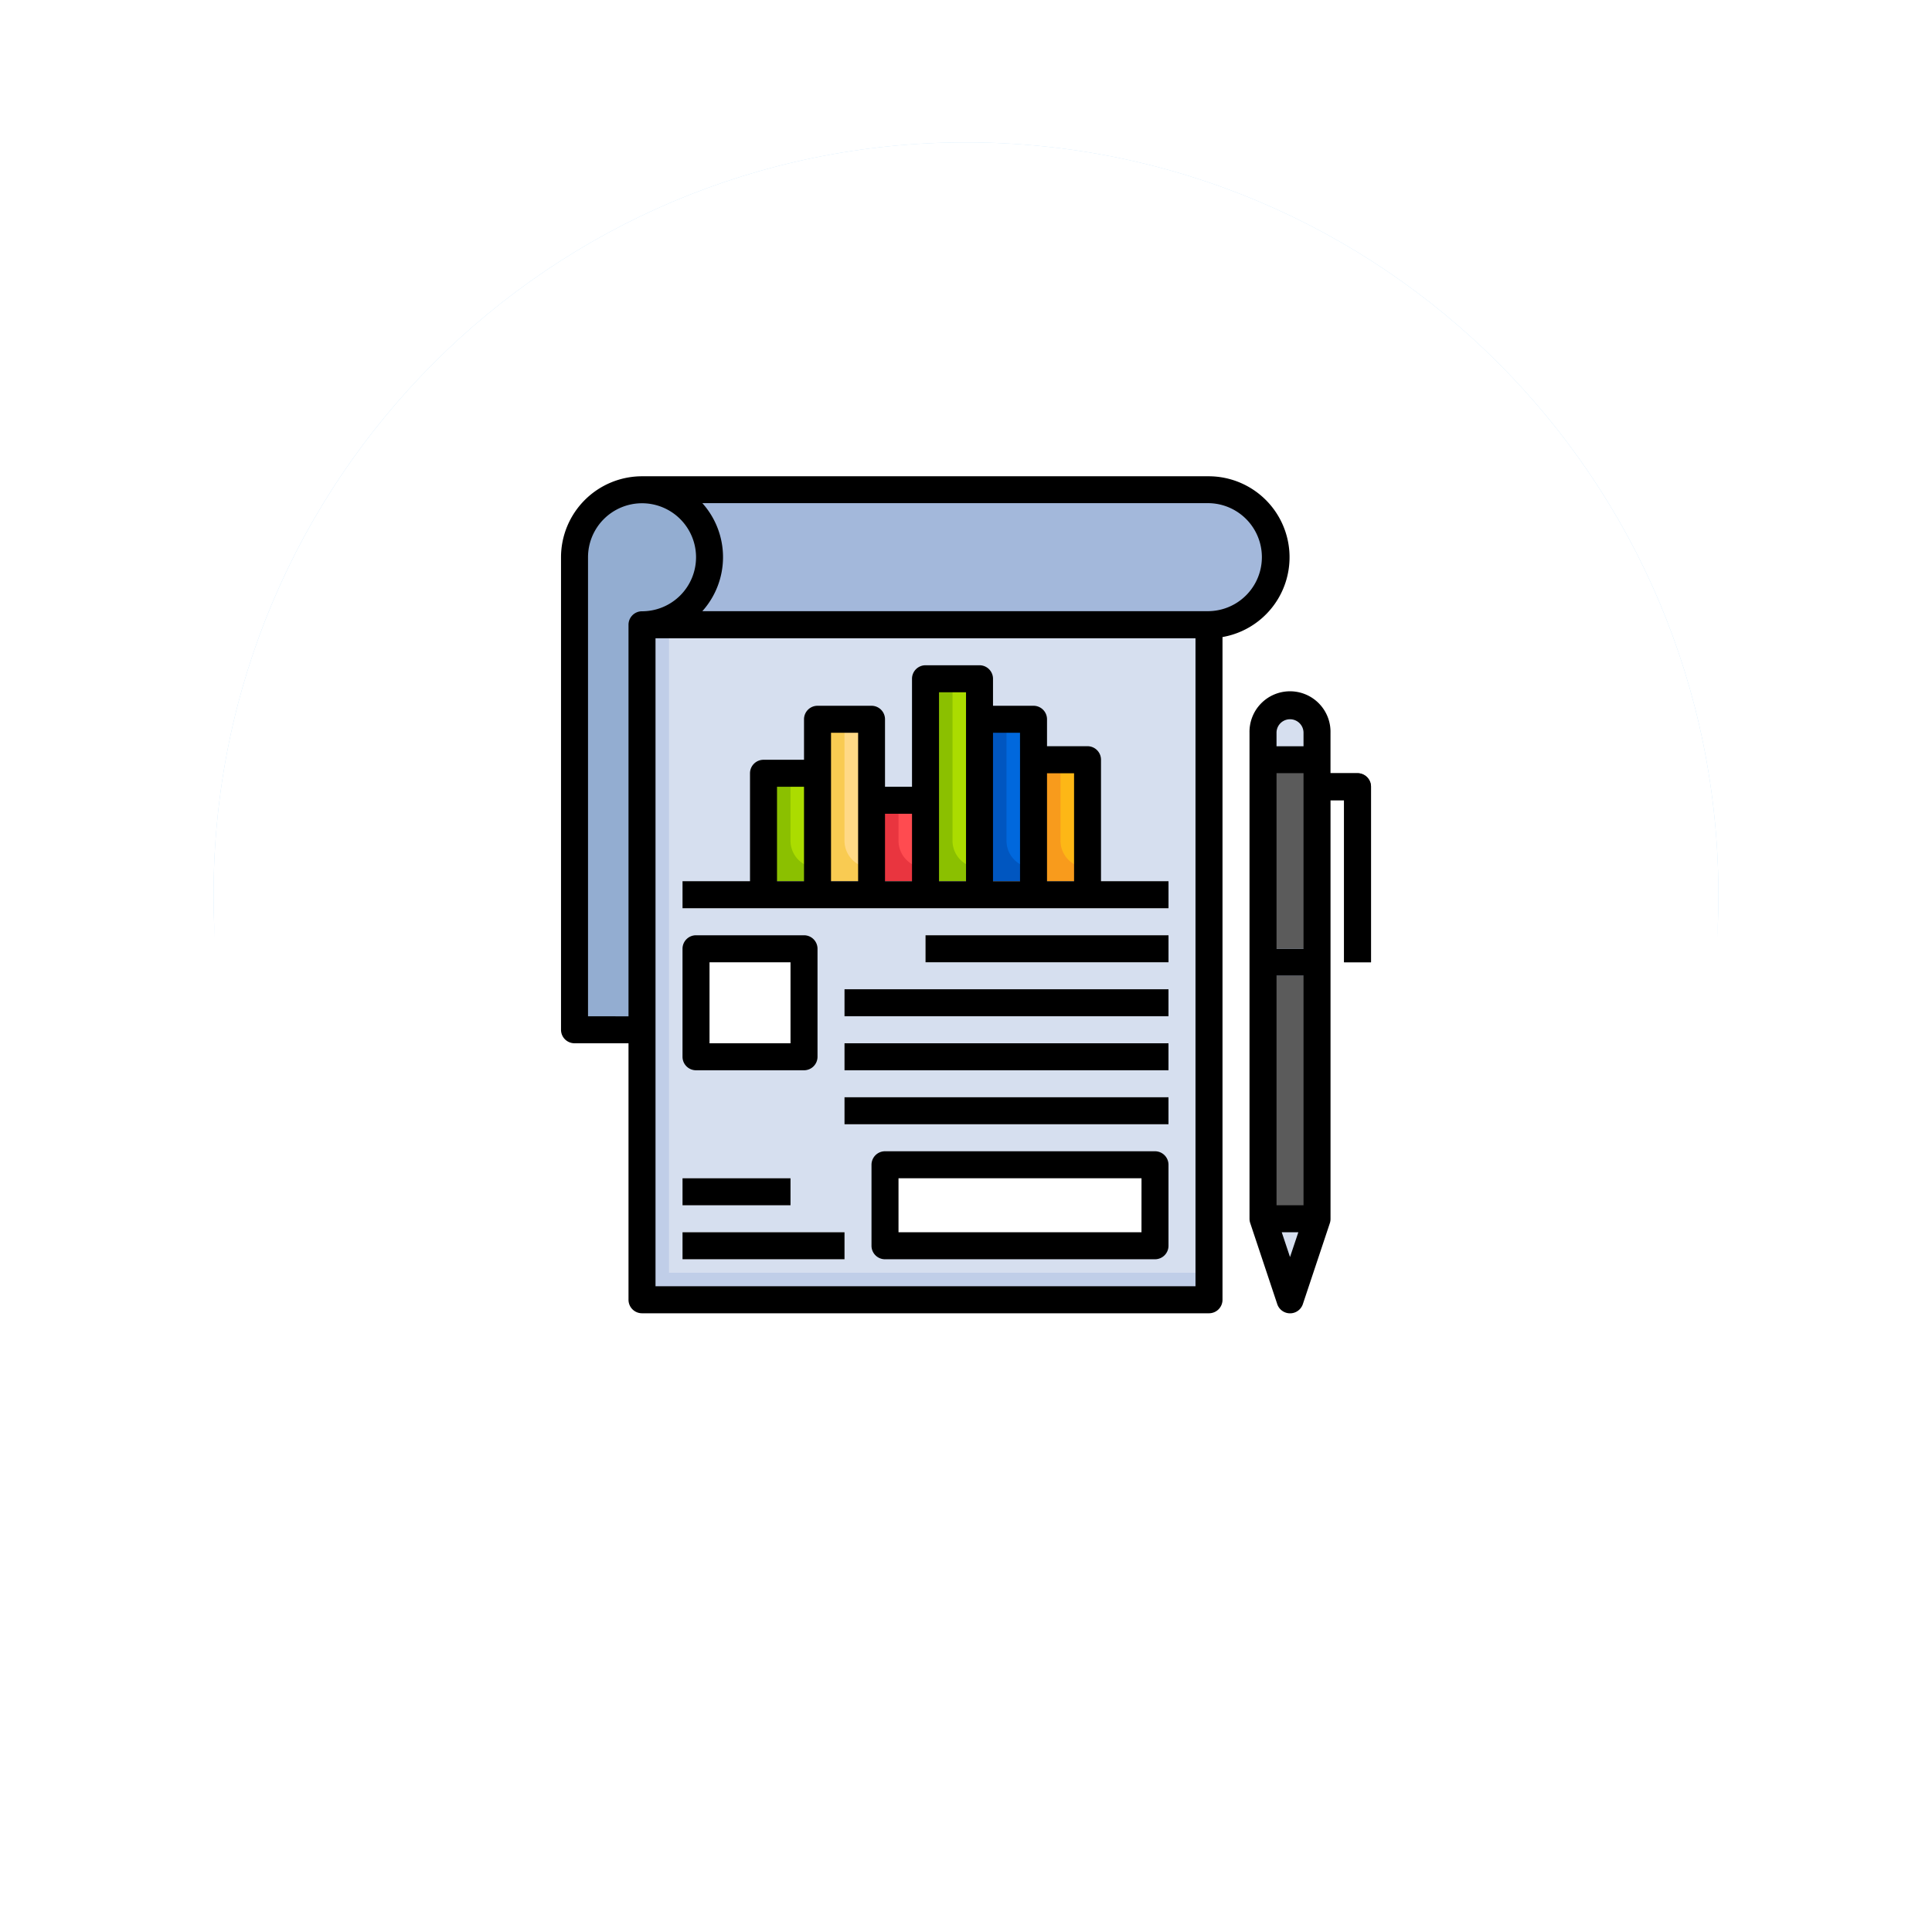 <svg xmlns="http://www.w3.org/2000/svg" xmlns:xlink="http://www.w3.org/1999/xlink" width="81.414" height="81.414" viewBox="0 0 81.414 81.414">
  <defs>
    <filter id="Trazado_873828" x="0" y="0" width="81.414" height="81.414" filterUnits="userSpaceOnUse">
      <feOffset dy="3" input="SourceAlpha"/>
      <feGaussianBlur stdDeviation="3" result="blur"/>
      <feFlood flood-opacity="0.161"/>
      <feComposite operator="in" in2="blur"/>
    </filter>
    <filter id="Trazado_873828-2" x="0" y="0" width="81.414" height="81.414" filterUnits="userSpaceOnUse">
      <feOffset dy="3" input="SourceAlpha"/>
      <feGaussianBlur stdDeviation="3" result="blur-2"/>
      <feFlood flood-opacity="0.161" result="color"/>
      <feComposite operator="out" in="SourceGraphic" in2="blur-2"/>
      <feComposite operator="in" in="color"/>
      <feComposite operator="in" in2="SourceGraphic"/>
    </filter>
  </defs>
  <g id="Grupo_1114519" data-name="Grupo 1114519" transform="translate(-1132 -7293)">
    <g data-type="innerShadowGroup">
      <g transform="matrix(1, 0, 0, 1, 1132, 7293)" filter="url(#Trazado_873828)">
        <g id="Trazado_873828-3" data-name="Trazado 873828" transform="translate(9 6)" fill="#bce0fc">
          <path d="M 31.707 61.414 C 27.696 61.414 23.805 60.629 20.144 59.08 C 16.607 57.584 13.43 55.442 10.701 52.713 C 7.972 49.984 5.83 46.807 4.334 43.27 C 2.785 39.609 2 35.718 2 31.707 C 2 27.696 2.785 23.805 4.334 20.144 C 5.83 16.607 7.972 13.43 10.701 10.701 C 13.43 7.972 16.607 5.83 20.144 4.334 C 23.805 2.785 27.696 2 31.707 2 C 35.718 2 39.609 2.785 43.27 4.334 C 46.807 5.83 49.984 7.972 52.713 10.701 C 55.442 13.43 57.584 16.607 59.08 20.144 C 60.629 23.805 61.414 27.696 61.414 31.707 C 61.414 35.718 60.629 39.609 59.08 43.27 C 57.584 46.807 55.442 49.984 52.713 52.713 C 49.984 55.442 46.807 57.584 43.27 59.08 C 39.609 60.629 35.718 61.414 31.707 61.414 Z" stroke="none"/>
          <path d="M 31.707 4 C 27.965 4 24.337 4.732 20.923 6.176 C 17.625 7.571 14.661 9.569 12.115 12.115 C 9.569 14.661 7.571 17.625 6.176 20.923 C 4.732 24.337 4 27.965 4 31.707 C 4 35.449 4.732 39.077 6.176 42.491 C 7.571 45.789 9.569 48.753 12.115 51.299 C 14.661 53.845 17.625 55.843 20.923 57.238 C 24.337 58.682 27.965 59.414 31.707 59.414 C 35.449 59.414 39.077 58.682 42.491 57.238 C 45.789 55.843 48.753 53.845 51.299 51.299 C 53.845 48.753 55.843 45.789 57.238 42.491 C 58.682 39.077 59.414 35.449 59.414 31.707 C 59.414 27.965 58.682 24.337 57.238 20.923 C 55.843 17.625 53.845 14.661 51.299 12.115 C 48.753 9.569 45.789 7.571 42.491 6.176 C 39.077 4.732 35.449 4 31.707 4 M 31.707 -3.814697265625e-06 C 49.218 -3.814697265625e-06 63.414 14.196 63.414 31.707 C 63.414 49.218 49.218 63.414 31.707 63.414 C 14.196 63.414 -3.814697265625e-06 49.218 -3.814697265625e-06 31.707 C -3.814697265625e-06 14.196 14.196 -3.814697265625e-06 31.707 -3.814697265625e-06 Z" stroke="none" fill="#fff"/>
        </g>
      </g>
      <g id="Trazado_873828-4" data-name="Trazado 873828" transform="translate(1141 7299)" fill="#bce0fc">
        <path d="M 31.707 61.414 C 27.696 61.414 23.805 60.629 20.144 59.08 C 16.607 57.584 13.43 55.442 10.701 52.713 C 7.972 49.984 5.83 46.807 4.334 43.27 C 2.785 39.609 2 35.718 2 31.707 C 2 27.696 2.785 23.805 4.334 20.144 C 5.83 16.607 7.972 13.43 10.701 10.701 C 13.43 7.972 16.607 5.83 20.144 4.334 C 23.805 2.785 27.696 2 31.707 2 C 35.718 2 39.609 2.785 43.27 4.334 C 46.807 5.83 49.984 7.972 52.713 10.701 C 55.442 13.43 57.584 16.607 59.08 20.144 C 60.629 23.805 61.414 27.696 61.414 31.707 C 61.414 35.718 60.629 39.609 59.08 43.27 C 57.584 46.807 55.442 49.984 52.713 52.713 C 49.984 55.442 46.807 57.584 43.27 59.08 C 39.609 60.629 35.718 61.414 31.707 61.414 Z" stroke="none"/>
        <path d="M 31.707 4 C 27.965 4 24.337 4.732 20.923 6.176 C 17.625 7.571 14.661 9.569 12.115 12.115 C 9.569 14.661 7.571 17.625 6.176 20.923 C 4.732 24.337 4 27.965 4 31.707 C 4 35.449 4.732 39.077 6.176 42.491 C 7.571 45.789 9.569 48.753 12.115 51.299 C 14.661 53.845 17.625 55.843 20.923 57.238 C 24.337 58.682 27.965 59.414 31.707 59.414 C 35.449 59.414 39.077 58.682 42.491 57.238 C 45.789 55.843 48.753 53.845 51.299 51.299 C 53.845 48.753 55.843 45.789 57.238 42.491 C 58.682 39.077 59.414 35.449 59.414 31.707 C 59.414 27.965 58.682 24.337 57.238 20.923 C 55.843 17.625 53.845 14.661 51.299 12.115 C 48.753 9.569 45.789 7.571 42.491 6.176 C 39.077 4.732 35.449 4 31.707 4 M 31.707 -3.814697265625e-06 C 49.218 -3.814697265625e-06 63.414 14.196 63.414 31.707 C 63.414 49.218 49.218 63.414 31.707 63.414 C 14.196 63.414 -3.814697265625e-06 49.218 -3.814697265625e-06 31.707 C -3.814697265625e-06 14.196 14.196 -3.814697265625e-06 31.707 -3.814697265625e-06 Z" stroke="none"/>
      </g>
      <g transform="matrix(1, 0, 0, 1, 1132, 7293)" filter="url(#Trazado_873828-2)">
        <g id="Trazado_873828-5" data-name="Trazado 873828" transform="translate(9 6)" fill="#fff">
          <path d="M 31.707 61.414 C 27.696 61.414 23.805 60.629 20.144 59.08 C 16.607 57.584 13.43 55.442 10.701 52.713 C 7.972 49.984 5.83 46.807 4.334 43.27 C 2.785 39.609 2 35.718 2 31.707 C 2 27.696 2.785 23.805 4.334 20.144 C 5.83 16.607 7.972 13.43 10.701 10.701 C 13.43 7.972 16.607 5.83 20.144 4.334 C 23.805 2.785 27.696 2 31.707 2 C 35.718 2 39.609 2.785 43.27 4.334 C 46.807 5.83 49.984 7.972 52.713 10.701 C 55.442 13.43 57.584 16.607 59.08 20.144 C 60.629 23.805 61.414 27.696 61.414 31.707 C 61.414 35.718 60.629 39.609 59.08 43.27 C 57.584 46.807 55.442 49.984 52.713 52.713 C 49.984 55.442 46.807 57.584 43.27 59.08 C 39.609 60.629 35.718 61.414 31.707 61.414 Z" stroke="none"/>
          <path d="M 31.707 4 C 27.965 4 24.337 4.732 20.923 6.176 C 17.625 7.571 14.661 9.569 12.115 12.115 C 9.569 14.661 7.571 17.625 6.176 20.923 C 4.732 24.337 4 27.965 4 31.707 C 4 35.449 4.732 39.077 6.176 42.491 C 7.571 45.789 9.569 48.753 12.115 51.299 C 14.661 53.845 17.625 55.843 20.923 57.238 C 24.337 58.682 27.965 59.414 31.707 59.414 C 35.449 59.414 39.077 58.682 42.491 57.238 C 45.789 55.843 48.753 53.845 51.299 51.299 C 53.845 48.753 55.843 45.789 57.238 42.491 C 58.682 39.077 59.414 35.449 59.414 31.707 C 59.414 27.965 58.682 24.337 57.238 20.923 C 55.843 17.625 53.845 14.661 51.299 12.115 C 48.753 9.569 45.789 7.571 42.491 6.176 C 39.077 4.732 35.449 4 31.707 4 M 31.707 -3.814697265625e-06 C 49.218 -3.814697265625e-06 63.414 14.196 63.414 31.707 C 63.414 49.218 49.218 63.414 31.707 63.414 C 14.196 63.414 -3.814697265625e-06 49.218 -3.814697265625e-06 31.707 C -3.814697265625e-06 14.196 14.196 -3.814697265625e-06 31.707 -3.814697265625e-06 Z" stroke="none"/>
        </g>
      </g>
      <g id="Trazado_873828-6" data-name="Trazado 873828" transform="translate(1141 7299)" fill="none">
        <path d="M 31.707 61.414 C 27.696 61.414 23.805 60.629 20.144 59.08 C 16.607 57.584 13.43 55.442 10.701 52.713 C 7.972 49.984 5.83 46.807 4.334 43.27 C 2.785 39.609 2 35.718 2 31.707 C 2 27.696 2.785 23.805 4.334 20.144 C 5.83 16.607 7.972 13.43 10.701 10.701 C 13.43 7.972 16.607 5.83 20.144 4.334 C 23.805 2.785 27.696 2 31.707 2 C 35.718 2 39.609 2.785 43.27 4.334 C 46.807 5.83 49.984 7.972 52.713 10.701 C 55.442 13.43 57.584 16.607 59.08 20.144 C 60.629 23.805 61.414 27.696 61.414 31.707 C 61.414 35.718 60.629 39.609 59.08 43.27 C 57.584 46.807 55.442 49.984 52.713 52.713 C 49.984 55.442 46.807 57.584 43.27 59.08 C 39.609 60.629 35.718 61.414 31.707 61.414 Z" stroke="none"/>
        <path d="M 31.707 4 C 27.965 4 24.337 4.732 20.923 6.176 C 17.625 7.571 14.661 9.569 12.115 12.115 C 9.569 14.661 7.571 17.625 6.176 20.923 C 4.732 24.337 4 27.965 4 31.707 C 4 35.449 4.732 39.077 6.176 42.491 C 7.571 45.789 9.569 48.753 12.115 51.299 C 14.661 53.845 17.625 55.843 20.923 57.238 C 24.337 58.682 27.965 59.414 31.707 59.414 C 35.449 59.414 39.077 58.682 42.491 57.238 C 45.789 55.843 48.753 53.845 51.299 51.299 C 53.845 48.753 55.843 45.789 57.238 42.491 C 58.682 39.077 59.414 35.449 59.414 31.707 C 59.414 27.965 58.682 24.337 57.238 20.923 C 55.843 17.625 53.845 14.661 51.299 12.115 C 48.753 9.569 45.789 7.571 42.491 6.176 C 39.077 4.732 35.449 4 31.707 4 M 31.707 -3.814697265625e-06 C 49.218 -3.814697265625e-06 63.414 14.196 63.414 31.707 C 63.414 49.218 49.218 63.414 31.707 63.414 C 14.196 63.414 -3.814697265625e-06 49.218 -3.814697265625e-06 31.707 C -3.814697265625e-06 14.196 14.196 -3.814697265625e-06 31.707 -3.814697265625e-06 Z" stroke="none" fill="#fff"/>
      </g>
    </g>
    <g id="Grupo_1114518" data-name="Grupo 1114518" transform="translate(1153.641 7312.07)">
      <path id="Trazado_907627" data-name="Trazado 907627" d="M55.138,18A1.138,1.138,0,0,0,54,19.138v20.48l1.138,3.413,1.138-3.413V19.138A1.138,1.138,0,0,0,55.138,18Z" transform="translate(-22.418 -7.329)" fill="#4c4c4c"/>
      <path id="Trazado_907628" data-name="Trazado 907628" d="M56.707,39.648V19.168a1.138,1.138,0,0,0-.853-1.1,1.138,1.138,0,0,0-.853,1.1v20.48l.853,2.56Z" transform="translate(-22.849 -7.36)" fill="#5b5b5b"/>
      <path id="Trazado_907629" data-name="Trazado 907629" d="M56.276,56H54l1.137,3.413Z" transform="translate(-22.418 -23.712)" fill="#d6dfef"/>
      <path id="Trazado_907630" data-name="Trazado 907630" d="M56.276,20.276H54V19.138a1.138,1.138,0,0,1,2.276,0Z" transform="translate(-22.418 -7.329)" fill="#c0cee8"/>
      <path id="Trazado_907631" data-name="Trazado 907631" d="M54,36h2.276v1.138H54Z" transform="translate(-22.418 -15.089)" fill="#c0cee8"/>
      <path id="Trazado_907632" data-name="Trazado 907632" d="M60.276,30.964H59.138V24.138H58V23h1.707a.569.569,0,0,1,.569.569Z" transform="translate(-24.143 -9.485)" fill="#383838"/>
      <path id="Trazado_907633" data-name="Trazado 907633" d="M5.844,24.755H3V4.844A2.844,2.844,0,0,1,5.844,2H9.258V7.689H5.844Z" transform="translate(-0.431 -0.431)" fill="#93add1"/>
      <path id="Trazado_907634" data-name="Trazado 907634" d="M31.893,2a2.844,2.844,0,1,1,0,5.689H8A2.844,2.844,0,0,0,8,2Z" transform="translate(-2.587 -0.431)" fill="#a3b8db"/>
      <path id="Trazado_907635" data-name="Trazado 907635" d="M8,12H31.892V40.444H8Z" transform="translate(-2.587 -4.742)" fill="#c0cee8"/>
      <path id="Trazado_907636" data-name="Trazado 907636" d="M10,12H32.755V39.306H10Z" transform="translate(-3.449 -4.742)" fill="#d6dfef"/>
      <path id="Trazado_907637" data-name="Trazado 907637" d="M17,25.1v-5.12h2.276V17.707h2.276V21.12h2.276V16H26.1v1.707h2.276v1.707h2.276V25.1" transform="translate(-6.467 -6.467)" fill="#8bc000"/>
      <g id="Grupo_1114517" data-name="Grupo 1114517" transform="translate(7.12 20.342)">
        <path id="Trazado_907638" data-name="Trazado 907638" d="M12,36h4.551v4.551H12Z" transform="translate(-11.431 -35.431)" fill="#fff"/>
        <path id="Trazado_907639" data-name="Trazado 907639" d="M29,35H39.24v1.138H29Z" transform="translate(-18.76 -35)" fill="#fff"/>
        <path id="Trazado_907640" data-name="Trazado 907640" d="M23,39H36.653v1.138H23Z" transform="translate(-16.173 -36.724)" fill="#fff"/>
        <path id="Trazado_907641" data-name="Trazado 907641" d="M23,43H36.653v1.138H23Z" transform="translate(-16.173 -38.449)" fill="#fff"/>
        <path id="Trazado_907642" data-name="Trazado 907642" d="M26,52H37.378v3.413H26Z" transform="translate(-17.467 -42.329)" fill="#fff"/>
        <path id="Trazado_907643" data-name="Trazado 907643" d="M23,47H36.653v1.138H23Z" transform="translate(-16.173 -40.173)" fill="#fff"/>
        <path id="Trazado_907644" data-name="Trazado 907644" d="M11,57h6.827v1.138H11Z" transform="translate(-11 -44.485)" fill="#fff"/>
        <path id="Trazado_907645" data-name="Trazado 907645" d="M11,53h4.551v1.138H11Z" transform="translate(-11 -42.76)" fill="#fff"/>
      </g>
      <path id="Trazado_907646" data-name="Trazado 907646" d="M21,19h2.276v7.4H21Z" transform="translate(-8.191 -7.76)" fill="#f9cb52"/>
      <path id="Trazado_907647" data-name="Trazado 907647" d="M25,25h2.276v3.982H25Z" transform="translate(-9.916 -10.347)" fill="#e9353f"/>
      <path id="Trazado_907648" data-name="Trazado 907648" d="M33,19h2.276v7.4H33Z" transform="translate(-13.365 -7.76)" fill="#0056c0"/>
      <path id="Trazado_907649" data-name="Trazado 907649" d="M37,22h2.276v5.689H37Z" transform="translate(-15.089 -9.054)" fill="#f89b1c"/>
      <path id="Trazado_907650" data-name="Trazado 907650" d="M11,31H31.48v1.138H11Z" transform="translate(-3.88 -12.934)" fill="#fff"/>
      <path id="Trazado_907651" data-name="Trazado 907651" d="M19,23h1.138v3.982A1.138,1.138,0,0,1,19,25.844Z" transform="translate(-7.329 -9.485)" fill="#abdc00"/>
      <path id="Trazado_907652" data-name="Trazado 907652" d="M23,19h1.138v6.258A1.138,1.138,0,0,1,23,24.12Z" transform="translate(-9.054 -7.76)" fill="#ffd986"/>
      <path id="Trazado_907653" data-name="Trazado 907653" d="M27,25h1.138v2.844A1.138,1.138,0,0,1,27,26.707Z" transform="translate(-10.778 -10.347)" fill="#ff4b50"/>
      <path id="Trazado_907654" data-name="Trazado 907654" d="M31,16h1.138v7.964A1.138,1.138,0,0,1,31,22.827Z" transform="translate(-12.502 -6.467)" fill="#abdc00"/>
      <path id="Trazado_907655" data-name="Trazado 907655" d="M35,19h1.138v6.258A1.138,1.138,0,0,1,35,24.12Z" transform="translate(-14.227 -7.76)" fill="#0068dd"/>
      <path id="Trazado_907656" data-name="Trazado 907656" d="M39,22h1.138v4.551A1.138,1.138,0,0,1,39,25.413Z" transform="translate(-15.951 -9.054)" fill="#fdb716"/>
      <path id="Trazado_907657" data-name="Trazado 907657" d="M55.853,18.071a1.138,1.138,0,0,0-.853,1.1v1.138h1.707V19.168A1.138,1.138,0,0,0,55.853,18.071Z" transform="translate(-22.849 -7.36)" fill="#d6dfef"/>
      <path id="Trazado_907658" data-name="Trazado 907658" d="M55,36h1.707v1.138H55Z" transform="translate(-22.849 -15.089)" fill="#d6dfef"/>
      <path id="Trazado_907659" data-name="Trazado 907659" d="M58.12,28.378v-7.4a.569.569,0,0,0-.569-.569H56.413V18.707a1.707,1.707,0,1,0-3.413,0v20.48a.569.569,0,0,0,.03.18l1.138,3.413a.569.569,0,0,0,1.081,0l1.138-3.413a.569.569,0,0,0,.027-.18V21.551h.569v6.827ZM54.707,40.8l-.349-1.046h.7Zm.569-2.183H54.138V28.946h1.138Zm0-10.809H54.138v-7.4h1.138Zm0-8.533H54.138v-.569a.569.569,0,0,1,1.138,0Z" transform="translate(-21.987 -6.898)"/>
      <path id="Trazado_907660" data-name="Trazado 907660" d="M5.413,36.271H29.306a.569.569,0,0,0,.569-.569V7.775A3.413,3.413,0,0,0,29.306,1H5.413A3.417,3.417,0,0,0,2,4.413V24.324a.569.569,0,0,0,.569.569H4.844V35.7A.569.569,0,0,0,5.413,36.271Zm23.324-1.138H5.982V7.827H28.737Zm-20.782-33H29.306a2.276,2.276,0,0,1,0,4.551H7.956a3.408,3.408,0,0,0,0-4.551ZM3.138,23.755V4.413A2.276,2.276,0,1,1,5.413,6.689a.569.569,0,0,0-.569.569v16.5Z"/>
      <path id="Trazado_907661" data-name="Trazado 907661" d="M31.48,24.1H28.635v-5.12a.569.569,0,0,0-.569-.569H26.36V17.276a.569.569,0,0,0-.569-.569H24.084V15.569A.569.569,0,0,0,23.515,15H21.24a.569.569,0,0,0-.569.569V20.12H19.533V17.276a.569.569,0,0,0-.569-.569H16.689a.569.569,0,0,0-.569.569v1.707H14.413a.569.569,0,0,0-.569.569V24.1H11V25.24H31.48Zm-15.36,0H14.982V20.12H16.12ZM18.4,20.689V24.1H17.258V17.844H18.4ZM20.671,24.1H19.533V21.258h1.138Zm2.276-6.827V24.1H21.809V16.138h1.138Zm2.276,1.707V24.1H24.084V17.844h1.138ZM27.5,24.1H26.36V19.551H27.5Z" transform="translate(-3.88 -6.036)"/>
      <path id="Trazado_907662" data-name="Trazado 907662" d="M11.569,40.689H16.12a.569.569,0,0,0,.569-.569V35.569A.569.569,0,0,0,16.12,35H11.569a.569.569,0,0,0-.569.569V40.12A.569.569,0,0,0,11.569,40.689Zm.569-4.551h3.413v3.413H12.138Z" transform="translate(-3.88 -14.658)"/>
      <path id="Trazado_907663" data-name="Trazado 907663" d="M29,35H39.24v1.138H29Z" transform="translate(-11.64 -14.658)"/>
      <path id="Trazado_907664" data-name="Trazado 907664" d="M23,39H36.653v1.138H23Z" transform="translate(-9.054 -16.383)"/>
      <path id="Trazado_907665" data-name="Trazado 907665" d="M23,43H36.653v1.138H23Z" transform="translate(-9.054 -18.107)"/>
      <path id="Trazado_907666" data-name="Trazado 907666" d="M36.946,51H25.569a.569.569,0,0,0-.569.569v3.413a.569.569,0,0,0,.569.569H36.946a.569.569,0,0,0,.569-.569V51.569A.569.569,0,0,0,36.946,51Zm-.569,3.413H26.138V52.138h10.24Z" transform="translate(-9.916 -21.556)"/>
      <path id="Trazado_907667" data-name="Trazado 907667" d="M23,47H36.653v1.138H23Z" transform="translate(-9.054 -19.832)"/>
      <path id="Trazado_907668" data-name="Trazado 907668" d="M11,57h6.827v1.138H11Z" transform="translate(-3.88 -24.143)"/>
      <path id="Trazado_907669" data-name="Trazado 907669" d="M11,53h4.551v1.138H11Z" transform="translate(-3.88 -22.418)"/>
    </g>
  </g>
</svg>
